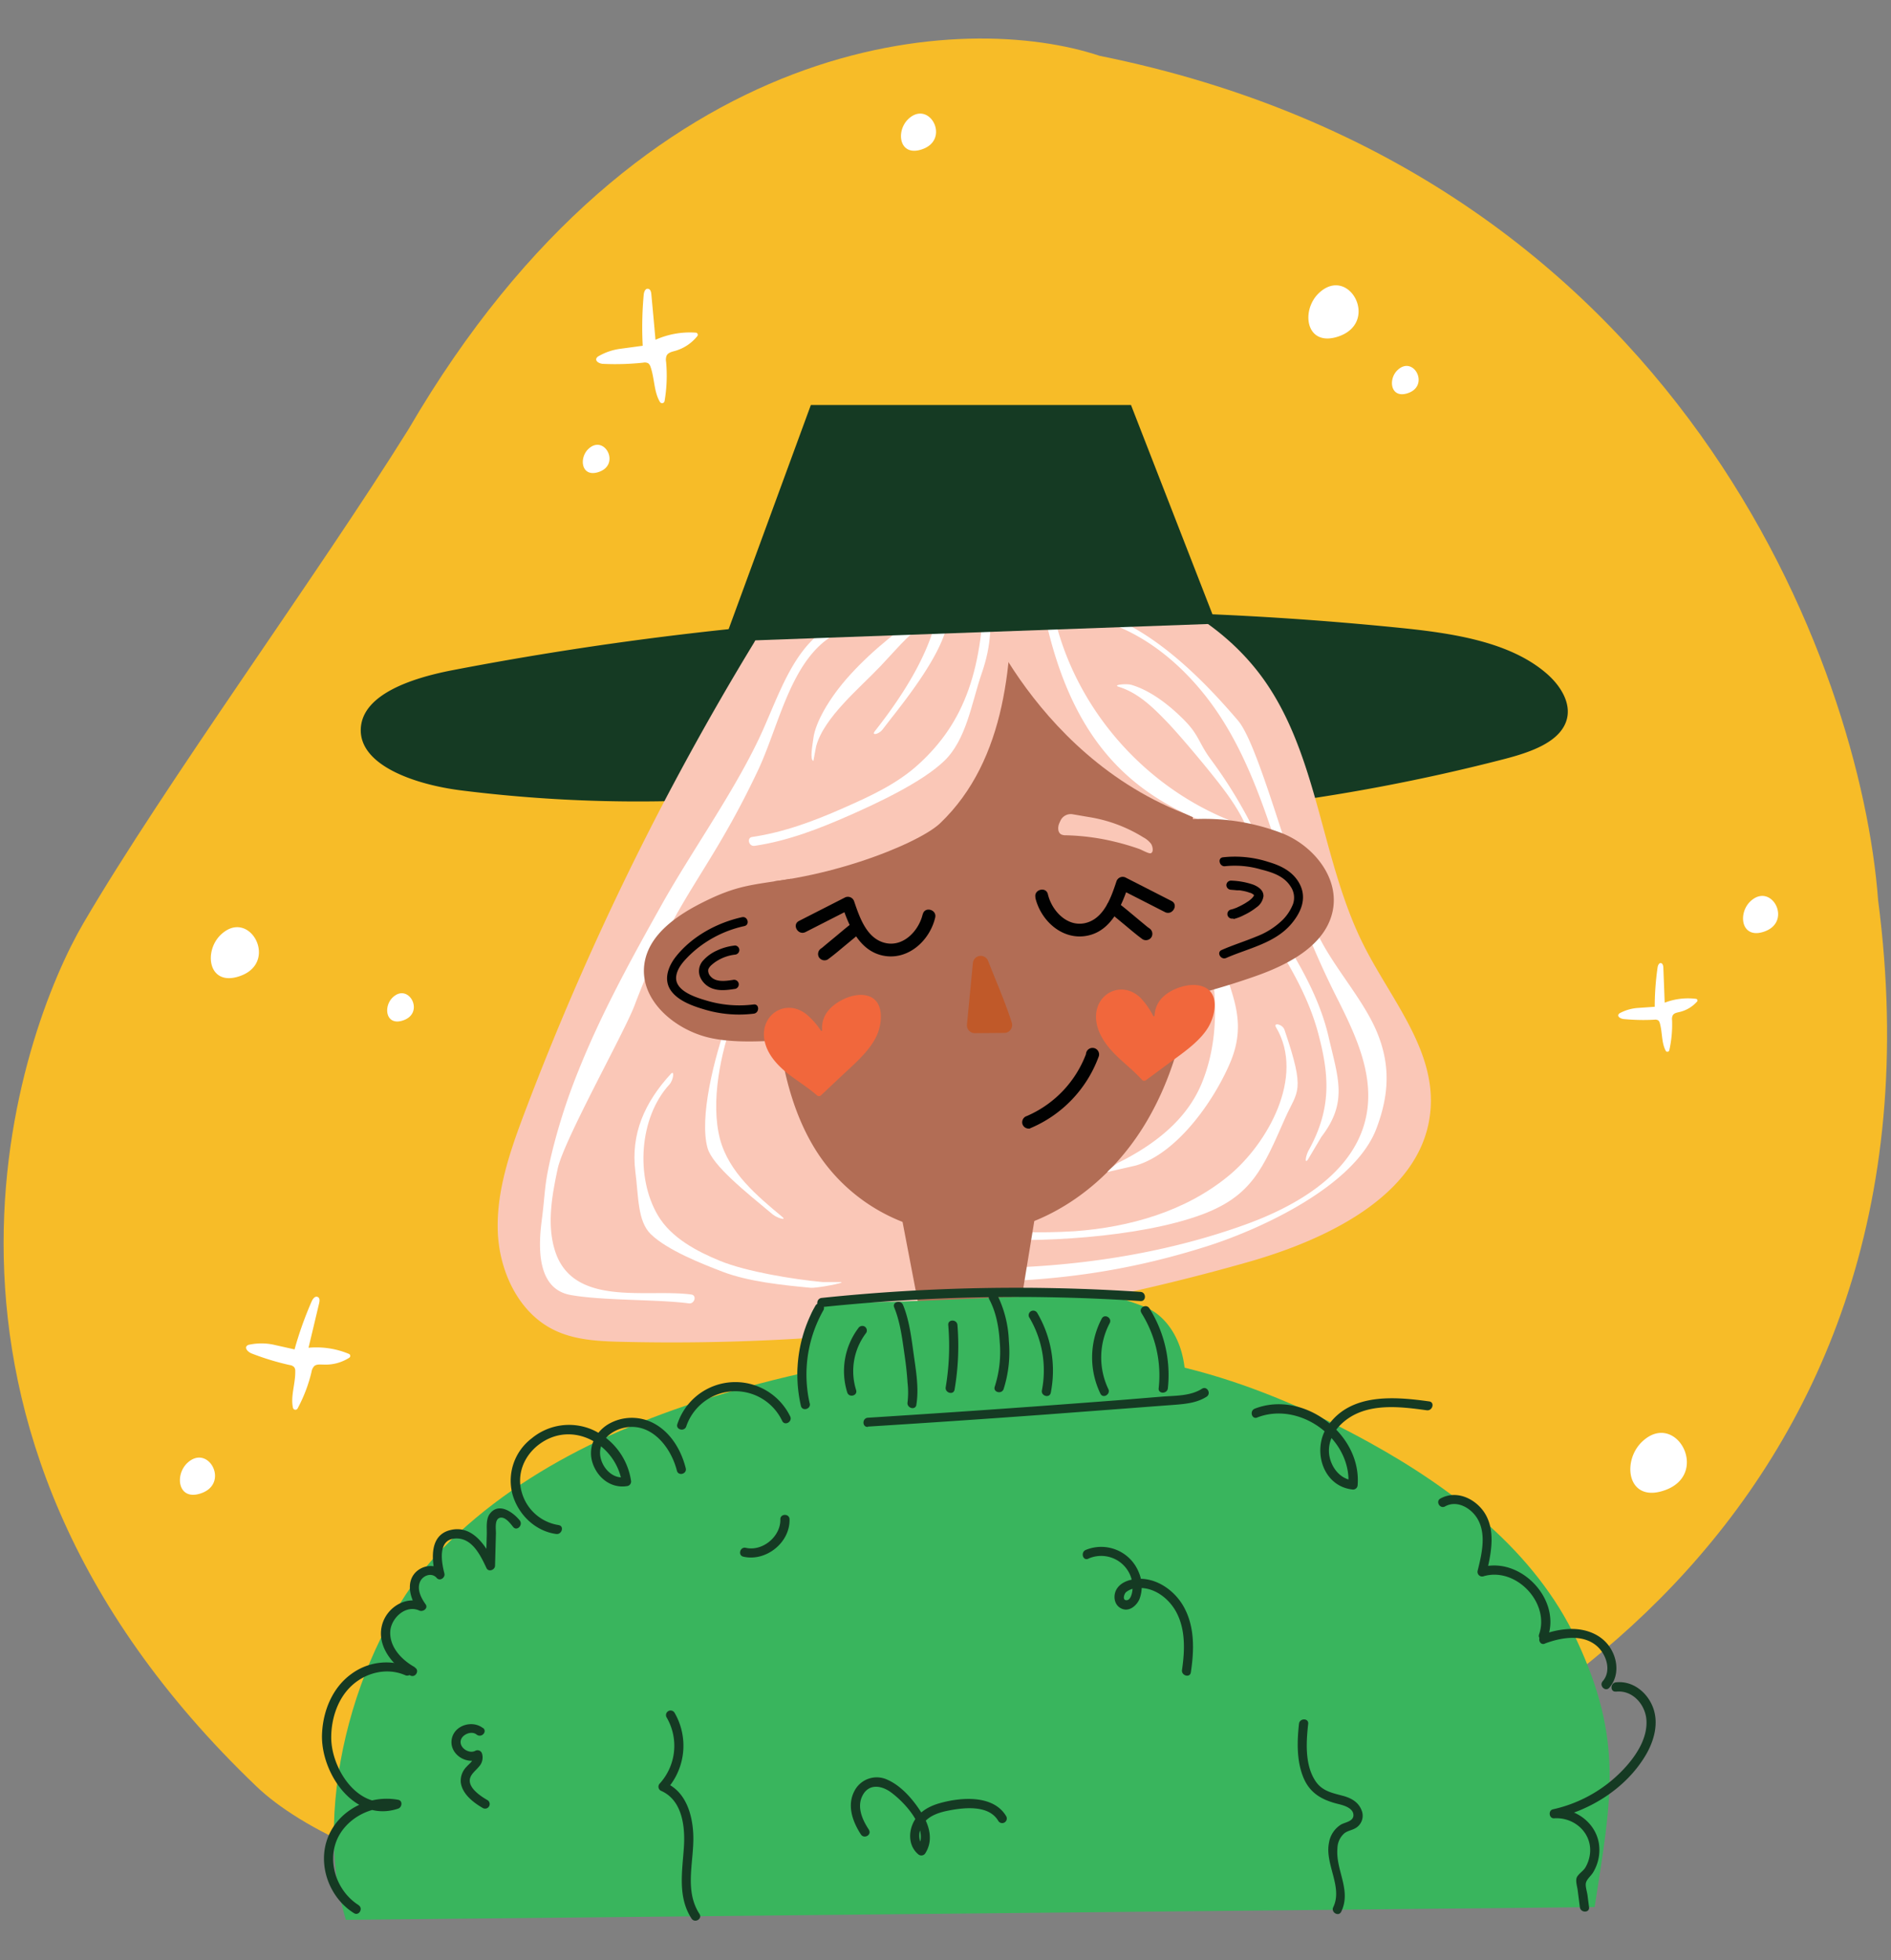 <svg width="492" height="510" fill="none" xmlns="http://www.w3.org/2000/svg"><rect width="100%" height="100%" fill="#808080" stroke="none"/><path d="M316.835 479.806c-146.769 38.923-227.856 6.209-250.052-14.999-99.235-94.846-61.206-197.071-45.108-224.592 21.239-36.328 61.163-90.9 84.64-128.594C167.641 6.475 251.7 3.049 286.091 14.521 437.344 45.04 484.152 173.659 488.644 234.15c21.085 161.948-105.786 231.246-171.809 245.656z" fill="#F7BC28"/><path d="M190.596 207.697a370.146 370.146 0 0 1-70.617-2.067c-11.956-1.504-26.841-6.543-26.09-16.357.666-8.653 13.135-12.813 23.519-14.854a850.816 850.816 0 0 1 246.56-11.104c13.826 1.392 28.694 3.579 38.285 11.787 4.014 3.417 6.9 8.354 5.124 12.864-2.067 5.287-9.352 7.773-15.859 9.472a497.787 497.787 0 0 1-130.663 15.836l-70.259-5.577z" fill="#153A23"/><path d="M203.125 153.962c22.084-4.485 44.536-8.969 66.988-7.047 22.452 1.922 45.262 11.283 58.473 29.562 14.57 20.218 15.048 47.389 26.312 69.614 6.901 13.667 18.114 26.479 17.354 41.692-1.102 22.208-25.954 34.396-47.338 40.495a547.227 547.227 0 0 1-163.217 20.807c-5.927-.145-12.05-.435-17.396-3.006-9.454-4.51-14.492-15.52-14.8-25.967-.307-10.446 3.22-20.67 6.926-30.485a734.643 734.643 0 0 1 59.78-122.469" fill="#FAC7B7"/><path d="M213.125 171.352a221.964 221.964 0 0 0-11.58 88.021c1.016 14.367 3.629 29.144 11.315 40.795a46.778 46.778 0 0 0 44.195 20.636c16.653-2.058 31.897-13.316 41.112-28.768 13.467-22.584 14.057-51.488 12.246-78.454-1.622-23.976-6.985-51.446-26.337-62.456-15.219-8.653-33.588-3.767-50.079 1.324l-20.872 18.902z" fill="#B26D55"/><path d="M189.734 230.05c22.896.094 49.097-10.361 54.861-15.87 17.379-16.596 19.044-42.708 18.524-65.531l-54.341 11.258-18.651 35.02s-.402 35.123-.393 35.123z" fill="#FAC7B7"/><path d="M255.347 159.027s18.72 47.38 67.466 56.853l-7.686-28.427-16.678-28.426h-43.102z" fill="#FAC7B7"/><path d="M89.995 499.46c-9.326-30.033 3.117-74.184 25.167-96.597 22.051-22.413 52.257-35.02 82.676-42.964 37.175-9.72 76.861-13.231 113.899-3.178 15.5 4.203 30.317 10.712 44.408 18.476 22.162 12.223 43.341 28.554 54.067 51.48 12.204 26.111 9.087 40.999 4.68 69.468" fill="#39B55D"/><path d="M279.046 211.831a2.943 2.943 0 0 0-3.117 1.64c-.137.29-.274.572-.385.854-.367.965-.333 2.289.59 2.768a2.69 2.69 0 0 0 1.221.213c4.319.103 8.614.676 12.81 1.708a62.757 62.757 0 0 1 6.328 1.879c.521.188 2.434 1.265 2.921 1.085.854-.324.435-1.896.077-2.443a6.139 6.139 0 0 0-2.05-1.708l-.214-.137a38.132 38.132 0 0 0-13.911-5.125l-4.27-.734z" fill="#FAC7B7"/><path d="M226.166 160.018c-16.875 1.17-21.436 15.708-27.414 29.331-6.678 15.204-18.463 31.493-26.568 45.971-7.934 14.162-15.807 28.435-21.82 43.562a153.828 153.828 0 0 0-7.242 22.994c-1.562 6.953-1.255 8.627-2.194 15.793-1.059 8.158-.709 17.707 7.464 19.219 8.172 1.512 22.802 1.119 30.821 2.195 1.503.205 2.16-2.101.64-2.306-11.623-1.555-30.881 3.417-35.492-11.497-2.118-6.833-.718-14.384.734-21.217 1.554-7.355 17.319-35.405 19.975-42.435 10.88-28.768 19.019-33.5 32.136-61.2 6.833-14.521 9.702-36.661 28.96-38.002 1.52-.102 1.537-2.494 0-2.391v-.017z" fill="#fff"/><path d="M213.971 333.531c-7.422-.683-19.771-2.682-26.662-5.518-6.038-2.477-12.682-5.979-16.124-11.796-5.876-9.908-4.91-25.488 2.989-34.089 1.033-1.128 1.401-3.878.359-2.742-6.832 7.44-10.445 15.606-9.232 25.377.854 6.569.547 12.992 4.074 16.366 4.329 4.151 13.143 7.619 18.694 9.746 6.712 2.562 15.722 3.485 22.861 4.151 1.538.137 9.394-1.35 7.857-1.495h-4.816z" fill="#fff"/><path d="M189.35 265.438c-3.527 9.592-7.481 25.419-5.252 33.252 1.298 4.561 9.974 11.446 16.909 17.22 1.178.982 3.749 1.708 2.562.7-6.602-5.492-13.895-11.574-16.226-20.218-2.562-9.763.196-22.583 3.569-31.766.53-1.443-1.067-.623-1.597.812h.035zM196.361 220.048c8.54-1.264 16.645-4.391 24.536-7.867 7.284-3.212 18.976-8.644 24.766-14.213 5.79-5.569 7.122-15.067 9.684-22.567 2.818-8.097 2.357-12.573 2.417-21.14 0-1.538-1.708-5.698-1.708-4.151 0 24.061-5.201 37.873-16.978 48.644-5.568 5.125-12.571 8.345-19.411 11.36-7.686 3.417-15.603 6.398-23.964 7.628-1.52.222-.854 2.562.632 2.306h.026zM212.348 194.141c2.041-7.559 11.418-15.195 16.841-20.944 5.884-6.244 7.174-8.353 14.339-13.043 1.289-.854.094-2.904-1.204-2.058-7.687 5.014-15.099 10.796-21.265 17.595-5.483 6.048-8.967 12.471-9.437 16.4-.188 1.529-.982 5.527 0 5.877l.726-3.827z" fill="#fff"/><path d="M231.956 186.77c7.515-9.532 16.03-21.354 14.74-29.041-.248-1.495-2.092-2.153-2.306-.632-1.665 11.958-9.513 23.916-16.781 33.141-.939 1.196 1.033.794 1.981-.41l2.366-3.058zM328.219 216.179c-27.029-7.201-48.678-30.161-54.297-57.545l-1.153 1.512c17.174-1.58 32.264 9.267 42.094 22.49 11.307 15.204 15.927 34.072 22.084 51.676a229.2 229.2 0 0 0 11.435 26.351c4.228 8.482 8.54 17.784 7.43 27.521-1.879 16.272-18.182 25.531-32.11 30.51-21.41 7.688-44.648 11.028-67.322 11.233-1.537 0-5.124 3.621-3.561 3.604 21.692-.196 40.523-2.75 61.224-9.31 14.193-4.51 38.43-15.734 44.066-30.605 3.322-8.772 3.673-16.485.222-24.915-3.902-9.533-12.878-18.561-16.584-28.188-7.157-18.637-14.518-47.029-19.642-53.051-11.957-14.025-29.891-31.484-49.311-29.699a1.22 1.22 0 0 0-1.153 1.512c8.173 39.24 28.183 51.813 55.972 59.218a1.192 1.192 0 0 0 1.449-.842 1.199 1.199 0 0 0-.817-1.464l-.026-.008z" fill="#fff"/><path d="M252.358 322.137c16.892 1.426 44.109-.163 60.25-6.125 13.066-4.834 15.987-12.009 21.734-25.061 3.229-7.328 5.449-6.628-.153-23.062-.496-1.452-2.989-1.956-2.195-.632 7.686 12.864-2.297 30.357-12.272 38.591-11.247 9.285-25.74 13.402-40.078 14.461-9.096.535-18.219.352-27.286-.547-1.529-.128-1.52 2.264 0 2.392v-.017z" fill="#fff"/><path d="M343.805 295.752c6.926-9.029 4.364-15.179 1.87-25.992-2.921-12.667-10.47-23.677-17.405-34.44-.854-1.29-2.903-.094-2.066 1.205 6.576 10.207 13.664 20.499 16.807 32.458 2.809 10.617 3.535 19.321-2.52 30.271-.743 1.341-1.144 3.656-.222 2.451l3.536-5.953zM295.485 303.226c10.658-3.084 20.214-16.571 24.519-26.624 5.286-12.326-.854-19.603-3.818-32.407-.35-1.495-2.647-.854-2.306.641 2.81 12.06 3.596 25.171-1.161 36.865-3.928 9.66-12.417 16.152-21.888 20.858a17.313 17.313 0 0 0-2.741 2.358l7.395-1.691zM290.933 178.638c5.124 1.529 9.002 5.347 12.631 9.106 3.758 3.903 12.34 14.179 15.509 18.569 6.183 8.542 6.106 11.779 9.821 21.653.538 1.426 2.852.803 2.306-.641a120.996 120.996 0 0 0-16.073-29.63c-3.279-4.408-3.074-6.33-6.917-10.25-3.698-3.759-8.6-7.688-13.758-9.251-1.478-.444-4.953 0-3.484.436l-.035.008z" fill="#fff"/><path d="M205.815 228.624c-10.248 1.665-13.903 1.546-23.272 6.286-6.721 3.417-13.783 8.345-14.876 15.802-1.401 9.592 8.224 17.587 17.737 19.441 9.514 1.853 19.36-.239 29.036.546M307.697 213.317c8.67-.87 17.423.273 25.578 3.34 8.13 3.066 15.03 11.292 13.553 19.859-1.589 9.208-11.367 14.35-20.18 17.442a193.867 193.867 0 0 1-25.304 7.013M234.655 317.003l7.028 36.669h21.512l7.789-47.482-36.329 10.813z" fill="#B26D55"/><path d="M207.335 368.569a60.391 60.391 0 0 1 3.672-26.479 5.267 5.267 0 0 1 1.486-2.392 5.494 5.494 0 0 1 3.416-.769c24.143 0 46.381-1.998 70.524-2.041 3.143 0 8.275 1.913 11.213 3.032 5.124 1.939 8.54 7.004 9.889 12.292 1.35 5.287 1.051 10.856.709 16.314" fill="#39B55D"/><path d="M213.612 284.955a.783.783 0 0 1-1.068 0c-2.451-2.152-5.294-3.826-7.839-5.876-2.733-2.213-5.21-5.048-5.825-8.542-1.153-6.491 5.483-10.882 10.872-6.714a19.765 19.765 0 0 1 3.809 4.271.186.186 0 0 0 .225.087.189.189 0 0 0 .125-.206 6.931 6.931 0 0 1 1.648-5.125c2.041-2.443 6.354-4.519 9.633-3.912 4.62.854 4.509 6.175 3.245 9.677-1.537 4.22-5.875 7.935-9.061 10.908l-5.764 5.432zM298.158 281.018a.795.795 0 0 1-1.067-.12c-2.178-2.426-4.817-4.407-7.106-6.739-2.459-2.511-4.594-5.621-4.808-9.123-.401-6.577 6.696-10.181 11.572-5.424a19.587 19.587 0 0 1 3.288 4.681.195.195 0 0 0 .321.03.189.189 0 0 0 .046-.115 6.946 6.946 0 0 1 2.229-4.886c2.306-2.195 6.832-3.758 10.018-2.776 4.492 1.375 3.766 6.645 2.109 9.977-2.007 4.023-6.747 7.217-10.248 9.805l-6.354 4.69z" fill="#F1673C"/><path d="M268.029 293.531a32.211 32.211 0 0 0 17.746-18.433 1.71 1.71 0 0 0-.416-2.077 1.718 1.718 0 0 0-2.116-.076 1.703 1.703 0 0 0-.696 1.299 28.524 28.524 0 0 1-15.372 16.092 1.709 1.709 0 0 0-1.17 2.059 1.71 1.71 0 0 0 2.058 1.17l-.034-.034zM269.37 233.526c1.443 6.142 7.259 11.335 13.809 9.84 6.081-1.383 8.719-7.849 10.47-13.145l-2.434.999 11.897 6.073c1.912.974 3.612-1.913 1.708-2.887l-11.897-6.073a1.706 1.706 0 0 0-2.086.344 1.703 1.703 0 0 0-.373.656c-1.29 3.894-3.041 9.054-7.302 10.574-5.03 1.794-9.445-2.691-10.521-7.269-.496-2.093-3.724-1.204-3.228.854l-.043.034z" fill="#010101"/><path d="M288.764 237.456l.419.316c.222.17.051.042-.069-.06l.282.222 1.025.854 2.366 1.956c1.486 1.239 2.963 2.503 4.526 3.639a1.709 1.709 0 0 0 2.289-.607 1.709 1.709 0 0 0-.598-2.289l-.427-.307c-.222-.171-.043-.043.077.051l-.291-.222-1.025-.854c-.794-.649-1.579-1.307-2.365-1.965-1.486-1.23-2.955-2.494-4.526-3.63a1.706 1.706 0 0 0-2.289.598 1.71 1.71 0 0 0 .606 2.289v.009zM240.069 237.831c-1.076 4.579-5.491 9.054-10.521 7.261-4.27-1.512-5.978-6.68-7.311-10.575a1.705 1.705 0 0 0-2.451-.999l-11.904 6.073c-1.922.982-.231 3.869 1.708 2.887l11.896-6.064-2.451-1.008c1.759 5.312 4.389 11.753 10.47 13.154 6.55 1.503 12.366-3.716 13.809-9.84.495-2.093-2.733-2.99-3.228-.854l-.017-.035z" fill="#010101"/><path d="M222.212 239.77c-1.563 1.136-3.032 2.401-4.518 3.639l-2.366 1.956-1.024.854-.257.197c-.102.077.351-.265.043 0l-.427.316a1.71 1.71 0 0 0-.598 2.289 1.708 1.708 0 0 0 2.289.598c1.563-1.136 3.04-2.4 4.518-3.63l2.374-1.965 1.025-.854.247-.197.419-.307a1.709 1.709 0 0 0-1.708-2.896h-.017zM318.834 225.344a24.123 24.123 0 0 1 9.24.854c2.946.743 5.978 1.708 7.686 4.39a5.12 5.12 0 0 1 .658 4.604 12.14 12.14 0 0 1-2.631 4.057 19.92 19.92 0 0 1-6.883 4.391c-2.989 1.247-6.098 2.203-9.07 3.519-1.4.615-.187 2.682 1.205 2.058 5.858-2.562 12.81-3.843 17.08-9.028 2.382-2.887 3.885-6.406 2.135-10.002-1.614-3.297-4.766-4.92-8.13-5.911a28.257 28.257 0 0 0-11.956-1.239c-1.521.222-.854 2.563.631 2.307h.035z" fill="#010101"/><path d="M320.96 239.096a11.65 11.65 0 0 0 2.682-1.025 16.587 16.587 0 0 0 3.262-2.008 4.212 4.212 0 0 0 1.819-2.887c.077-1.58-1.358-2.502-2.639-3.023a19.467 19.467 0 0 0-5.816-1.051 1.193 1.193 0 0 0-1.187 1.196 1.225 1.225 0 0 0 1.17 1.178l1.017.086.58.06h.675l.342.051.563.102c.404.076.803.173 1.196.291l.512.171.197.077c-.248-.094.059 0 .094 0 .034 0 .299.153.435.23l.205.137c.282.162-.102-.111 0 0l.214.205c.162.145-.146-.248-.052-.068l.06.093c.154.231-.085-.273 0 0 .086.274 0-.264 0 0a.89.89 0 0 0 0 .146s.086-.316 0-.18a.808.808 0 0 0-.068.231c-.043.196.145-.265 0-.094 0 0-.043.077-.06.12-.017.042-.111.17-.171.264-.06.094.197-.23.043-.059l-.103.119c-.068.086-.145.162-.213.239-.068.077-.401.35-.598.53-.06.043-.162.145.068-.051l-.179.128a4.244 4.244 0 0 1-.316.222c-.111.068-.478.316-.717.461-.47.282-.948.538-1.435.777l-.786.368-.128.051c.359-.111.069 0 0 0l-.341.128a6.551 6.551 0 0 1-1.051.325 1.19 1.19 0 0 0-.885 1c-.02.157-.01.316.031.469a1.221 1.221 0 0 0 1.469.854l.111.137zM196.071 261.321a29.706 29.706 0 0 1-12.4-1.059c-2.878-.855-8.489-2.614-7.686-6.586.358-1.853 1.708-3.417 2.989-4.723a28.262 28.262 0 0 1 4.27-3.554 29.878 29.878 0 0 1 10.435-4.475c1.504-.334.854-2.64-.631-2.307-6.508 1.435-13.067 5.006-17.234 10.301-1.999 2.563-3.288 6.056-1.153 8.935 1.964 2.639 5.773 3.938 8.805 4.826a31.335 31.335 0 0 0 12.647 1.033c1.503-.188 1.521-2.562 0-2.391h-.042z" fill="#010101"/><path d="M191.109 245.997a14.433 14.433 0 0 0-4.646 1.324 10.592 10.592 0 0 0-3.664 2.725 4.075 4.075 0 0 0-.495 4.442 5.517 5.517 0 0 0 3.314 2.767c1.853.581 3.826.29 5.704 0a1.205 1.205 0 0 0 .854-1.469 1.229 1.229 0 0 0-1.468-.854c-1.546.23-3.254.495-4.74-.111.136.051-.248-.129-.291-.154a4.631 4.631 0 0 1-.427-.282c.077.051.052 0-.059-.06l-.188-.179s-.308-.333-.231-.239a4.542 4.542 0 0 1-.273-.427 1.915 1.915 0 0 1-.111-.222v-.06a2.841 2.841 0 0 1-.128-.47v-.282-.043c0-.085 0-.162.051-.247.039-.121.094-.235.162-.342.168-.276.379-.524.624-.735a9.805 9.805 0 0 1 1.802-1.298 11.42 11.42 0 0 1 4.27-1.418 1.227 1.227 0 0 0 1.195-1.196 1.203 1.203 0 0 0-1.195-1.195l-.06.025z" fill="#010101"/><path d="M257.098 250.012c2.084 5.355 4.466 10.711 6.157 16.066a2.052 2.052 0 0 1-.316 1.813 2.064 2.064 0 0 1-1.64.835l-7.686.06a2.055 2.055 0 0 1-1.523-.692 2.05 2.05 0 0 1-.501-1.597l1.538-15.99a2.057 2.057 0 0 1 3.971-.495z" fill="#C05929"/><path d="M188.402 166.877l128.006-4.613-22.144-56.895h-83.299l-22.563 61.508zM213.783 340.057a487.505 487.505 0 0 1 82.958-1.572c1.528.103 1.528-2.289 0-2.391a487.505 487.505 0 0 0-82.958 1.571c-1.52.154-1.529 2.563 0 2.392zM93.308 495.633c-5.346-3.365-8.07-10.472-5.858-16.451 2.212-5.979 9.198-9.797 15.534-8.627v-2.298c-9.599 3.203-16.9-8.054-16.806-16.425.05-4.912 1.759-10.105 5.5-13.453 3.74-3.348 9.146-4.578 13.749-2.563 1.392.624 2.562-1.443 1.204-2.067a15.38 15.38 0 0 0-15.372 1.862c-4.834 3.571-7.225 9.576-7.473 15.452-.435 10.079 8.361 23.293 19.805 19.466 1.024-.341 1.246-2.075 0-2.297-7.422-1.376-15.372 2.562-18.233 9.677-2.861 7.115.256 15.768 6.72 19.8 1.307.854 2.511-1.247 1.205-2.059l.025-.017zM145.377 396.764a11.838 11.838 0 0 1-9.59-8.422c-1.444-4.757.546-9.609 4.44-12.547 8.668-6.526 20.069-.094 21.598 9.959l.854-1.469c-3.467.632-6.371-2.793-6.55-6.039-.179-3.245 2.502-5.68 5.389-6.577 7.395-2.272 12.963 4.45 14.595 10.942.375 1.486 2.681.854 2.305-.641-1.178-4.68-3.843-9.224-8.181-11.608a12.147 12.147 0 0 0-12.101.231c-3.416 2.144-5.269 6.133-3.937 10.079 1.332 3.946 4.962 6.68 9.112 5.919a1.21 1.21 0 0 0 .854-1.469 17.378 17.378 0 0 0-10.043-13.171 15.243 15.243 0 0 0-15.773 2.238 13.82 13.82 0 0 0-5.022 14.521c1.46 5.261 5.893 9.626 11.384 10.369 1.503.197 2.152-2.101.632-2.306l.034-.009zM327.083 368.774c11.154-4.339 24.63 5.586 23.733 17.544l1.196-1.196c-3.16-.299-5.38-3.015-6.055-5.979-.743-3.288.683-6.449 3.057-8.704 5.935-5.637 14.774-4.569 22.204-3.544 1.503.205 2.152-2.093.632-2.307-9.027-1.247-20.376-2.229-26.346 6.313-4.27 6.047-1.469 15.87 6.533 16.621a1.212 1.212 0 0 0 1.196-1.195c.999-13.411-14.219-24.728-26.764-19.851-1.418.555-.803 2.861.64 2.306l-.026-.008zM376.009 391.887c3.194-1.751 6.977.581 8.54 3.477 2.195 4.006.931 9.105-.094 13.265a1.209 1.209 0 0 0 .85 1.466c.203.055.416.056.619.003 8.412-2.563 17.371 6.833 14.518 15.084-.504 1.461 1.802 2.093 2.298.641 3.416-10.002-7.396-21.098-17.473-18.031l1.469 1.469c1.281-5.202 2.562-11.566-.854-16.229-2.562-3.417-7.148-5.347-11.103-3.186-1.349.734-.145 2.801 1.205 2.058l.025-.017zM420.426 440.096c4.355-.496 7.746 3.416 7.951 7.542.213 4.339-2.272 8.413-4.996 11.574a35.874 35.874 0 0 1-19.335 11.497c-1.298.29-1.033 2.434.316 2.34 5.44-.359 10.197 4.117 9.249 9.686a8.97 8.97 0 0 1-1.187 3.203c-.547.855-1.708 1.546-2.144 2.418-.435.871.069 2.408.188 3.314l.581 4.51c.196 1.503 2.562 1.52 2.391 0l-.41-3.161c-.111-.854-.606-2.331-.41-3.16.248-1.008 1.281-1.777 1.862-2.716a11.285 11.285 0 0 0 1.503-7.636c-.939-5.45-6.183-9.208-11.623-8.867l.325 2.341c9.351-2.11 18.344-7.841 23.365-16.152 2.34-3.87 3.707-8.755 1.836-13.086-1.605-3.733-5.295-6.543-9.462-6.065-1.512.18-1.529 2.563 0 2.392v.026z" fill="#153A23"/><path d="M401.928 427.591c4.1-1.555 9.625-2.563 13.357.478 2.562 2.076 4.15 6.526 1.708 9.311-1.008 1.153.675 2.852 1.708 1.708 2.451-2.819 2.306-6.833.512-9.96-2.118-3.715-6.242-5.381-10.393-5.347a21.707 21.707 0 0 0-7.532 1.529c-1.426.547-.812 2.853.632 2.307l.008-.026zM210.666 365.109a33.94 33.94 0 0 1 3.586-24.275 1.196 1.196 0 0 0-2.058-1.213 36.47 36.47 0 0 0-3.817 26.12c.35 1.504 2.656.855 2.306-.632h-.017zM222.741 361.624a16.39 16.39 0 0 1 2.639-14.888 1.214 1.214 0 0 0-.435-1.64 1.233 1.233 0 0 0-1.632.436 18.636 18.636 0 0 0-2.878 16.724c.47 1.461 2.776.855 2.306-.632zM238.412 365.477c.718-4.271-.094-8.884-.683-13.103-.589-4.22-1.127-8.883-2.776-12.881-.58-1.409-2.895-.794-2.305.632 1.571 3.81 2.101 8.2 2.681 12.249.359 2.434.641 4.877.794 7.337a22.408 22.408 0 0 1 0 5.125c-.247 1.503 2.05 2.152 2.306.632l-.017.009zM246.713 344.704a64.544 64.544 0 0 1-.657 16.177c-.257 1.504 2.049 2.153 2.305.632a67.125 67.125 0 0 0 .743-16.809c-.128-1.521-2.519-1.529-2.391 0zM261.12 361.377a31.62 31.62 0 0 0 1.367-12.445 29.362 29.362 0 0 0-3.024-12.061c-.726-1.358-2.792-.154-2.058 1.204 1.819 3.417 2.494 7.397 2.716 11.207a29.575 29.575 0 0 1-1.307 11.463c-.512 1.452 1.794 2.075 2.306.632zM267.816 342.765a27.023 27.023 0 0 1 3.27 18.928c-.299 1.503 2.007 2.144 2.306.632a29.61 29.61 0 0 0-3.527-20.765 1.198 1.198 0 0 0-1.635-.431 1.2 1.2 0 0 0-.432 1.636h.018zM296.963 341.569a30.473 30.473 0 0 1 4.5 19.594c-.162 1.529 2.229 1.521 2.391 0a32.578 32.578 0 0 0-4.808-20.799c-.854-1.298-2.886-.102-2.066 1.205h-.017zM288.363 361.368a19.149 19.149 0 0 1 .35-17.126c.726-1.358-1.332-2.562-2.058-1.204a21.648 21.648 0 0 0-.35 19.535c.666 1.383 2.724.17 2.058-1.205z" fill="#153A23"/><path d="M225.807 371.14a4407.944 4407.944 0 0 0 45.852-3.109l22.682-1.709c3.775-.29 7.552-.575 11.333-.854 2.903-.239 5.747-.512 8.258-2.101 1.289-.854.094-2.896-1.213-2.067-3.023 1.922-6.892 1.768-10.35 2.041l-10.394.854c-7.401.57-14.802 1.125-22.204 1.666a4681.921 4681.921 0 0 1-43.964 2.972c-1.52.094-1.537 2.486 0 2.384v-.077zM107.92 433.732c-3.313-1.828-6.55-5.125-6.388-9.199.137-3.494 3.989-7.166 7.55-5.543.965.435 2.408-.556 1.64-1.64-1.179-1.64-2.357-3.972-1.367-5.98.777-1.563 3.023-2.331 4.27-.854.811.94 2.272-.068 1.999-1.161-.752-2.956-1.811-8.781 2.767-9.097 4.406-.299 6.609 4.339 8.181 7.687.529 1.128 2.203.496 2.229-.606l.23-8.542c0-1.05-.358-3.416.914-3.895 1.443-.504 2.827 1.435 3.57 2.349.973 1.196 2.656-.504 1.708-1.708-1.751-2.144-5.457-4.818-7.789-1.708-1.067 1.409-.734 3.707-.785 5.347l-.222 8.182 2.229-.597c-2.11-4.476-5.679-10.191-11.564-8.687-5.414 1.375-4.825 7.756-3.757 11.958l1.998-1.162c-1.896-2.195-5.32-1.759-7.233.214-2.562 2.69-1.35 6.884.563 9.549l1.632-1.631c-4.501-2.05-9.608 1.076-10.872 5.68-1.511 5.518 2.776 10.694 7.302 13.188 1.349.743 2.562-1.315 1.204-2.058l-.009-.086zM178.547 371.105a13.481 13.481 0 0 1 19.667-7.267 13.486 13.486 0 0 1 5.304 5.841c.691 1.375 2.749.171 2.066-1.204a15.873 15.873 0 0 0-29.343 1.998c-.513 1.452 1.802 2.076 2.306.632zM226.089 476.039c-1.708-2.563-3.237-5.928-1.665-8.935 1.656-3.169 4.97-2.605 7.429-.786 3.784 2.81 10.061 9.635 6.832 14.606l1.879-.239c-1.836-1.563-1.708-4.271-.418-6.15 1.469-2.178 4.227-3.04 6.678-3.51 4.048-.786 10.419-1.512 12.896 2.673a1.194 1.194 0 0 0 2.189-.297 1.194 1.194 0 0 0-.123-.907c-3.347-5.663-11.887-4.92-17.319-3.374-3.032.854-5.901 2.562-7.097 5.629-1.042 2.614-.717 5.74 1.503 7.627a1.228 1.228 0 0 0 .997.328 1.223 1.223 0 0 0 .882-.567c2.161-3.416 1.051-7.243-.939-10.429-2.084-3.348-5.184-7.021-8.848-8.661a6.526 6.526 0 0 0-8.642 2.853c-2.024 3.784-.504 8.003 1.665 11.343.854 1.29 2.904.094 2.067-1.204h.034zM283.128 405.511a8.196 8.196 0 0 1 11.102 4.732 7.985 7.985 0 0 1 .427 3.263c-.06.803-.41 2.648-1.426 2.793-1.298.179-.803-1.572-.265-2.084a5.002 5.002 0 0 1 3.066-1.068c4.27-.299 8.147 2.725 10.051 6.329 2.409 4.536 2.178 10.037 1.452 14.965-.222 1.504 2.075 2.153 2.298.641.854-5.603 1.058-11.659-1.708-16.819-2.204-4.151-6.653-7.508-11.478-7.533-2.152 0-4.791.632-6.038 2.562-1.042 1.589-.854 4.058.939 5.065 2.033 1.171 4.091-.486 4.911-2.314a9.345 9.345 0 0 0-.197-7.056 10.524 10.524 0 0 0-5.683-5.736 10.547 10.547 0 0 0-8.075-.029c-1.409.581-.794 2.895.632 2.306l-.008-.017zM193.406 404.981c5.867 1.35 12.161-3.647 12.016-9.711 0-1.538-2.425-1.546-2.391 0 .111 4.475-4.655 8.405-8.984 7.405-1.503-.35-2.135 1.956-.641 2.306zM125.658 449.577c-2.75-2.153-7.447-.777-8.121 2.844-.735 3.938 3.936 6.927 7.327 5.125l-1.759-.709c.384 1.051-1.094 2.076-1.708 2.785a5.194 5.194 0 0 0-1.521 3.955c.299 3.109 3.305 5.398 5.808 6.833a1.197 1.197 0 0 0 1.692-1.334 1.203 1.203 0 0 0-.488-.725c-1.759-1.008-5.397-3.348-4.535-5.876.384-1.136 1.529-1.948 2.255-2.862.424-.447.721-.999.862-1.6.141-.6.121-1.227-.06-1.816a1.224 1.224 0 0 0-1.242-.86 1.223 1.223 0 0 0-.517.151c-1.631.854-4.15-.769-3.775-2.665.325-1.598 2.776-2.623 4.091-1.589 1.315 1.034 2.904-.743 1.708-1.708l-.017.051zM337.972 448.432c-.487 4.519-.649 9.396 1.033 13.727 1.683 4.33 4.911 6.141 9.317 7.2 1.324.325 3.724 1.017 3.809 2.776.086 1.76-2.203 1.914-3.262 2.563a6.822 6.822 0 0 0-3.083 4.638c-1.178 5.62 3.655 11.539 1.102 16.818-.666 1.375 1.4 2.563 2.066 1.204 2.733-5.663-1.494-10.779-.982-16.51a5.316 5.316 0 0 1 1.845-3.938c.854-.649 2.041-.786 2.963-1.367a3.718 3.718 0 0 0 1.418-4.723c-.854-2.101-2.801-3.101-4.876-3.647-2.87-.761-5.389-1.247-7.114-3.895-2.742-4.211-2.366-10.054-1.845-14.82.162-1.52-2.229-1.512-2.391 0v-.026zM173.457 446.826a14.623 14.623 0 0 1-1.794 17.161 1.199 1.199 0 0 0 .239 1.87c5.645 2.392 6.397 9.396 6.03 14.768-.427 6.27-1.649 12.907 1.989 18.501.854 1.29 2.904.094 2.067-1.204-4.142-6.38-1.221-14.059-1.631-21.08-.299-5.185-2.092-10.865-7.25-13.043l.247 1.87a17.088 17.088 0 0 0 4.361-9.673 17.09 17.09 0 0 0-2.192-10.382 1.198 1.198 0 1 0-2.066 1.212z" fill="#153A23"/><path d="M76.638 351.059a94.148 94.148 0 0 1 4.492-12.582c.3-.624.854-1.35 1.503-1.076.65.273.53 1.067.385 1.708-.911 3.844-1.828 7.684-2.75 11.522a22.06 22.06 0 0 1 10.538 1.606.566.566 0 0 1 .069.983c-2 1.281-4.35 1.905-6.722 1.785-.854 0-1.819-.145-2.433.435a2.933 2.933 0 0 0-.675 1.495 39.012 39.012 0 0 1-3.621 9.498.65.65 0 0 1-1.007.147.652.652 0 0 1-.189-.335c-.674-2.981.666-6.337.59-9.523a1.71 1.71 0 0 0-.257-1.017 1.89 1.89 0 0 0-1.178-.572 68.071 68.071 0 0 1-9.907-3.015c-.854-.333-1.895-1.299-1.255-1.982.215-.189.484-.305.769-.333a15.202 15.202 0 0 1 6.055 0l5.593 1.256zM48.72 380.621c-3.244 3.075-2.45 9.583 3.118 8.02 8.233-2.306 2.451-13.29-3.117-8.02zM57.474 243.153c-4.457 4.211-3.356 13.137 4.27 10.993 11.273-3.161 3.357-18.211-4.27-10.993zM167.222 89.951a92.732 92.732 0 0 1 .265-13.333c.077-.675.393-1.555 1.076-1.495.683.06.854.854.905 1.47.371 3.928.729 7.863 1.077 11.804a21.966 21.966 0 0 1 10.504-1.854.556.556 0 0 1 .376.906 11.429 11.429 0 0 1-5.791 3.843c-.854.23-1.776.436-2.177 1.196a2.924 2.924 0 0 0-.154 1.632 39.02 39.02 0 0 1-.401 10.249.654.654 0 0 1-.528.515.652.652 0 0 1-.668-.31c-1.588-2.613-1.392-6.218-2.477-9.207a1.844 1.844 0 0 0-.572-.855 1.998 1.998 0 0 0-1.306-.162 68.67 68.67 0 0 1-10.351.316c-.931 0-2.203-.632-1.819-1.469.144-.25.362-.45.623-.572a15.374 15.374 0 0 1 5.748-1.905l5.67-.769zM153.089 116.797c-2.468 2.332-1.862 7.278 2.374 6.091 6.251-1.751 1.862-10.097-2.374-6.091zM343.147 76.25c-4.646 4.4-3.501 13.667 4.458 11.48 11.768-3.305 3.51-19.013-4.458-11.48zM363.609 96.29c-2.468 2.33-1.853 7.276 2.374 6.089 6.252-1.751 1.862-10.13-2.374-6.09zM102.19 259.476c-2.468 2.332-1.862 7.277 2.366 6.09 6.251-1.751 1.861-10.096-2.366-6.09zM430.529 261.919c.004-3.43.252-6.856.743-10.25.085-.521.367-1.188.854-1.111.487.077.615.684.64 1.162.12 3.049.239 6.09.35 9.139a16.863 16.863 0 0 1 8.165-.999.43.43 0 0 1 .358.505.425.425 0 0 1-.102.204 8.772 8.772 0 0 1-4.612 2.725c-.64.145-1.383.273-1.708.854a2.2 2.2 0 0 0-.179 1.247 30.345 30.345 0 0 1-.726 7.858.5.5 0 0 1-.422.377.5.5 0 0 1-.5-.266c-1.128-2.075-.854-4.851-1.546-7.2a1.448 1.448 0 0 0-.401-.701 1.535 1.535 0 0 0-1-.179 53.062 53.062 0 0 1-7.993-.171c-.709-.068-1.708-.572-1.341-1.213.125-.182.3-.325.504-.41a11.71 11.71 0 0 1 4.535-1.264l4.381-.307zM455.415 234.492c-3.246 3.075-2.451 9.583 3.117 8.02 8.224-2.306 2.451-13.282-3.117-8.02zM236.328 30.963c-3.245 3.075-2.451 9.584 3.118 8.02 8.215-2.305 2.45-13.281-3.118-8.02zM427.258 375.052c-5.235 4.954-3.945 15.434 5.022 12.923 13.254-3.724 3.945-21.405-5.022-12.923z" fill="#fff"/></svg>